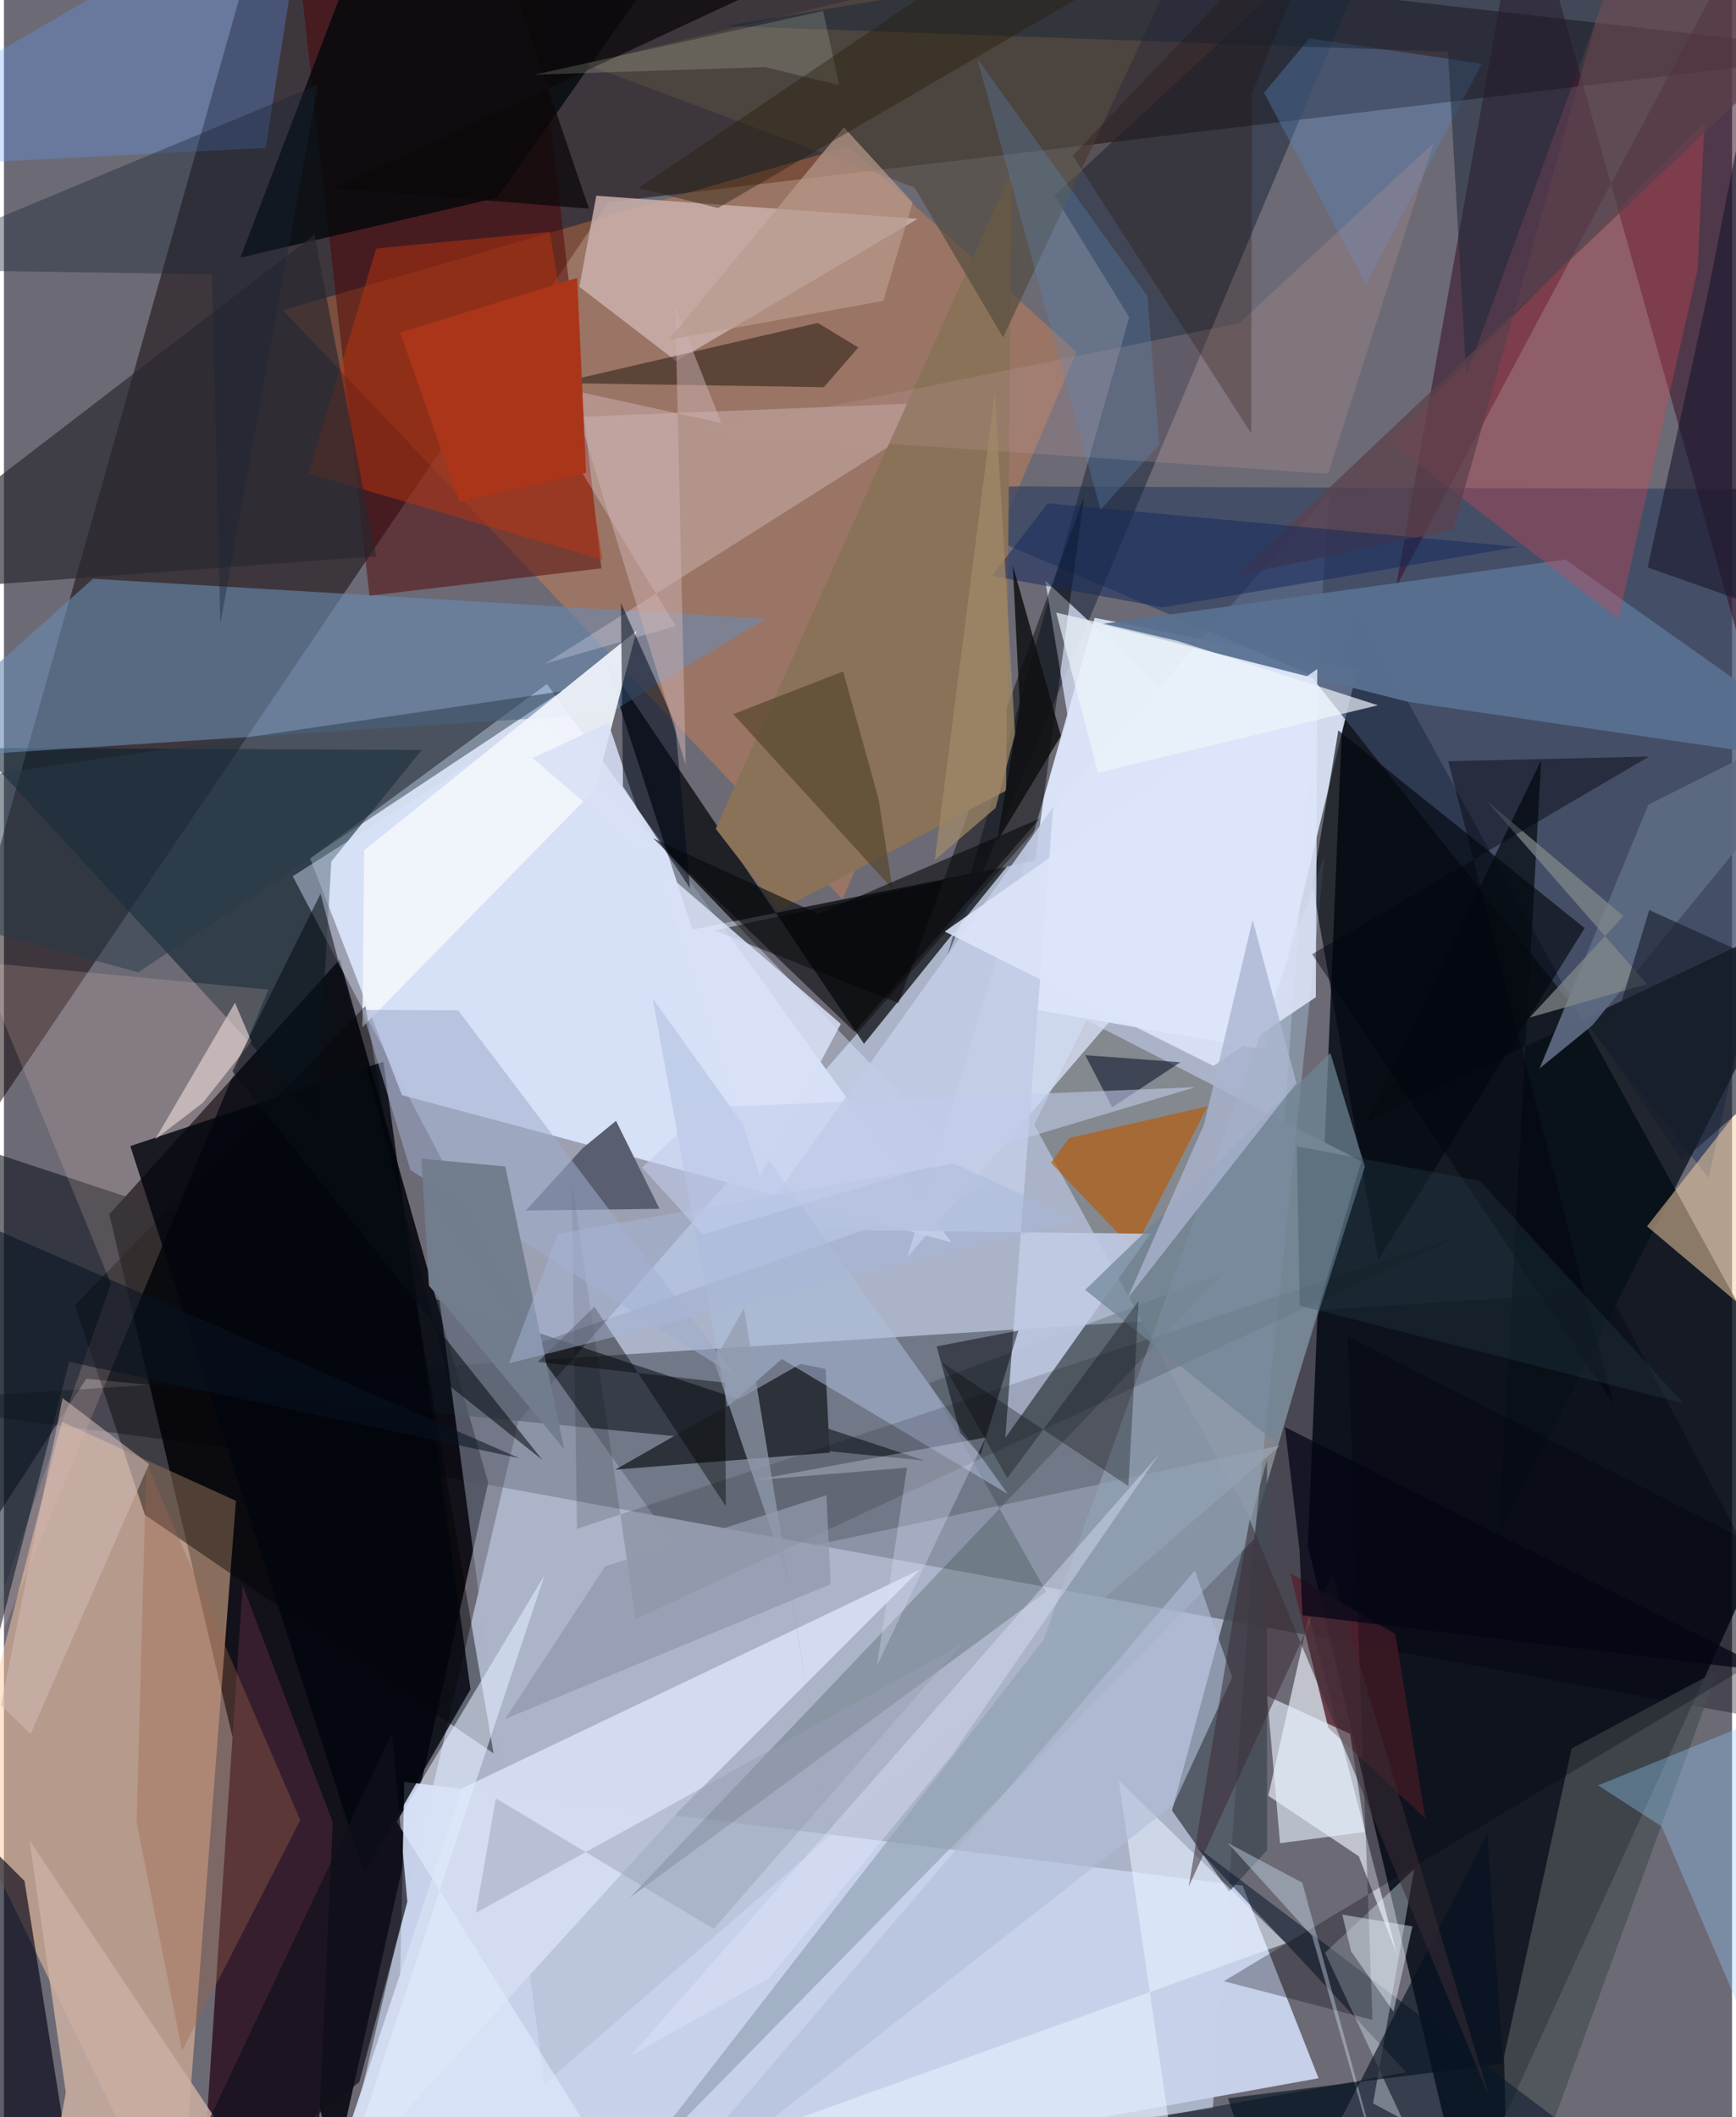 <svg xmlns="http://www.w3.org/2000/svg" width="228" height="278" viewBox="0 0 836 1024"><path fill="#6c6a75" d="M0 0h836v1024H0z"/><path fill="#ccdbf4" fill-opacity=".643" d="M641.346 238.217L248.858 687.452l-92.093 393.42 428.041-61.18z"/><path fill="#010812" fill-opacity=".808" d="M650.008 286.19l-19.193 461.406 75.703 318.936L875.052 696.5z"/><path fill="#d5ddf1" fill-opacity=".996" d="M148.1 415.195l114.562-84.368 195.75 270.096-265.878-71.262z"/><path fill="#131119" fill-opacity=".992" d="M50.977 587.299l109.019 462.691 74.266-332.867-71.833-253.088z"/><path fill="#110305" fill-opacity=".498" d="M-62 621.997L292.476 97.78 898 25.57 131.129-62z"/><path fill="#00030c" fill-opacity=".337" d="M207.896 713.291L-59.756 678.16l836.125-53.515 113.44 213.678z"/><path fill="#e0eafd" fill-opacity=".878" d="M610.192 507.827l44.427-183.806-126.964-25.204-52.521 185.333z"/><path fill="#ffc9a0" fill-opacity=".506" d="M84.522 1086L-19.353 872.812l47.41-185.143 84.183 38.199z"/><path fill="#c8d3ea" fill-opacity=".976" d="M635.963 1005.162L188.954 1086l4.714-224.207 405.565 50.216z"/><path fill="#ff8941" fill-opacity=".314" d="M134.952 150.024l270.706 284.982 113.258-264.752-110.24-99.578z"/><path fill="#374462" fill-opacity=".733" d="M898 236.696l-479.6-1.665 213.17 91.085 193.142 243.567z"/><path fill="#000307" fill-opacity=".706" d="M290.43 318.445l42.591 131.178 152.175-30.482-69.136 85.719z"/><path fill="#061d2a" fill-opacity=".565" d="M158.361 416.68l43.726-53.953-214.331-.946 163.595 177.8z"/><path fill="#83878d" fill-opacity=".976" d="M656.668 561.67l-132.952-68.2-25.312 50.454 106.565 194.197z"/><path fill="#d9e5fe" fill-opacity=".443" d="M258.554 649.616l217.93-75.695-217.578-225.955L139.688 423.8z"/><path fill="#0f161d" fill-opacity=".584" d="M-62 824.011l101.837-157.18 405.579 39.605-490.795-162.217z"/><path fill="#6a8bb1" fill-opacity=".6" d="M-55.307 367.705l347.777-22.523 76.07-45.943L43.066 279.94z"/><path fill="#360d23" fill-opacity=".529" d="M735.038-62l135.73 483.73L857.91-62 673.42 283.94z"/><path fill="#500000" fill-opacity=".478" d="M250.697-62l38.32 336.887-112.18 13.223-34.041-303.123z"/><path fill="#eff4fe" fill-opacity=".639" d="M655.422 897.804l-43.779-29.24L631.34 781.5l42.449 163.423z"/><path fill="#371e2e" d="M159.054 881.325L149.807 1086l-51.994-55.88 17.684-263.289z"/><path fill="#434a54" fill-opacity=".824" d="M611.014 706.16l-45.959 169.51 27.627 39.237 18.366-19.986z"/><path fill="#cab0ac" fill-opacity=".839" d="M278.34 138.701l46.923 36.022 116.756-68.863-155.457-11.187z"/><path fill="#acb6cc" fill-opacity=".435" d="M333.422 759.944L203.817 577.56l57.679 430.365 355.858-308.78z"/><path fill="#1b273a" fill-opacity=".537" d="M677.304-62L508.171 94.552l36.207 58.954-88.005 308.806z"/><path fill="#00070b" fill-opacity=".776" d="M329.512-33.792L185.586-62l-71.22 186.62 124.34-29.025z"/><path fill="#080f16" fill-opacity=".741" d="M877.25 439.302L723.111 742.38l20.545-374.691-84.554 174.875z"/><path fill="#f2f6fc" fill-opacity=".918" d="M306.005 305.096l-19.886 76.532-112.701 115.18.812-85.525z"/><path fill="#d4ddf2" fill-opacity=".961" d="M443.066 759.229L327.068 875.335 155.17 1064.28l66.387-199.297z"/><path fill="#597091" fill-opacity=".937" d="M530.865 301.82l148.573 37.698L898 371.51 755.353 270.626z"/><path fill="#be3512" fill-opacity=".486" d="M147.355 228.987l32.741-108.798 84.005-8.08L289.59 270.68z"/><path fill="#dbe4f9" fill-opacity=".745" d="M437.043 608.057l77.647-261.085-10.943-66.141 119.24 110.694z"/><path fill="#d74752" fill-opacity=".341" d="M822.701 58.971l-3.373 71.508-38.296 168.878-110.78-85.691z"/><path fill="#fff6ff" fill-opacity=".251" d="M462.345 194.286L261.983 320.9l63.021-18.108-61.498-100.59z"/><path fill="#4a5056" fill-opacity=".773" d="M727.83 1086l-2.118-91.402 32.683-148.896 70.665-37.668z"/><path fill="#000001" fill-opacity=".427" d="M174.86 486.55l62.003 361.496-168.65-115.329-33.87-101.42z"/><path fill="#000114" fill-opacity=".631" d="M9.933 909.765L-62 837.968v120.078L38.002 1086z"/><path fill-opacity=".447" d="M522.432 240.576l-89.67 244.59-89.045-35.137 155.172-33.906z"/><path fill="#f8d2a7" fill-opacity=".518" d="M852.857 511.803l-13.605 24.836-44.378 56.486L898 680.146z"/><path fill="#8a7258" d="M487.466 82.842L344.345 400.867l30.658 39.572 109.79-58.065z"/><path fill="#29282f" fill-opacity=".663" d="M180.07 269.079l-197.559 14.47L-62 276.468l212.206-162.98z"/><path fill="#b65b07" fill-opacity=".655" d="M546.678 604.534l35.529-69.424-66.848 15.322-8.825 11.93z"/><path fill="#2d3139" d="M295.78 710.8l89.548-51.1 12.146 2.392 2 40.49z"/><path fill="#071629" fill-opacity=".518" d="M678.345 1002.267L575.886 892.423 831.878 1086l-503.327-20.765z"/><path fill="#05160c" fill-opacity=".192" d="M589.818 615.94L302.743 917.86l201.418-148.002-56.566-100.851z"/><path fill="#595e71" d="M279.86 555.401l-27.393 30.11 64.674-.841-21.035-42.555z"/><path fill="#c1cbe5" fill-opacity=".894" d="M507.58 390.328L361.639 594.513l192.99 2.204-70.234 98.783z"/><path fill="#ecfbff" fill-opacity=".353" d="M639.11 944.48l43.143-40.473-19.923 113.334 14.15 7.567z"/><path fill="#fed2c9" fill-opacity=".173" d="M-11.871 465.323l139.779 13.329-173.66 419.818 97.497-277.543z"/><path fill="#1f140c" fill-opacity=".494" d="M396.66 187.269l-128.398-2.024 125.479-29.056 19.55 11.883z"/><path fill="#92a2b5" fill-opacity=".675" d="M502.9 793.083L299.788 1054.83l305.148-310.573 33.963-330.498z"/><path fill="#629cfd" fill-opacity=".294" d="M-62 59.257L147.545-62 126.608 71.542l-173.29 8.825z"/><path fill="#caaea2" fill-opacity=".859" d="M12.306 889.947l123.222 184.555L16.274 1086l13.651-73.922z"/><path fill="#95d0ff" fill-opacity=".337" d="M771.196 863.538l91.472-37.266L888.684 1086l-86.711-202.584z"/><path fill="#5d6b83" fill-opacity=".918" d="M768.388 495.953L898 337.685l-102.482 51.523-52.61 127.541z"/><path fill="#04090e" fill-opacity=".643" d="M664.806 609.34l99.886-160.457-119.145-95.626-12.473 74.554z"/><path fill="#aebdde" fill-opacity=".522" d="M313.818 482.9l36.123 197.607 26.346-23.206 109.353 65.31z"/><path fill="#dde5fa" fill-opacity=".867" d="M455.133 450.554L635.357 323.57l-.7 158.744-49.516 33.25z"/><path fill="#5b8bc6" fill-opacity=".357" d="M631.542 18.563l-21.966 26.32 49.32 92.5 56.072-106.538z"/><path fill="#56232f" fill-opacity=".831" d="M622.301 760.876l18.4 74.832 46.918 43.745-14.495-89.136z"/><path fill="#03060e" fill-opacity=".82" d="M225.68 817.077l-51.445 89.197-113.1-351.96 122.456-40.8z"/><path fill-opacity=".145" d="M274.62 570.034l2.617 169.423 427.678-142.03-399.393 185.737z"/><path fill="#01000d" fill-opacity=".282" d="M590.11 958.24L898 773.21l-247.971-126.9 12.011 330.66z"/><path fill="#534c40" fill-opacity=".667" d="M440.533 90.734l-159.72-59.927L578.48-40.57l-95.113 203.779z"/><path fill="#9e654d" fill-opacity=".349" d="M143.352 880.336l-74.47-172.892-4.678 174.06 21.982 110.442z"/><path fill="#d8e0f6" fill-opacity=".859" d="M255.787 366.62l36.554-17.047 73.408 219.242 39.106-73.58z"/><path fill="#e4edff" fill-opacity=".576" d="M172.018 1030.977L317.76 1086 190.005 881.13l71.498-119.193z"/><path fill="#273a49" fill-opacity=".502" d="M269.734 334.383L-62 382.818l22.036 59.142L64.95 470.233z"/><path fill="#010a1b" fill-opacity=".537" d="M298.48 291.641l26.205 58.137 7.216 79.87-32.44-49.26z"/><path fill="#e8f3ff" fill-opacity=".608" d="M611.098 820.307l40.136 18.285 7.3 47.461-41.202 5.438z"/><path fill="#e6d5d2" fill-opacity=".647" d="M73.192 551.02l23.007-17.626 23.503-29.696-7.945-18.705z"/><path fill="#6f8496" fill-opacity=".71" d="M641.651 509.295l16.736 55.024-42.592 133.828-92.738-74.299z"/><path fill="#b89697" fill-opacity=".271" d="M597.606 156.304l94.046-87.137-51.067 160.044-300.6-20.672z"/><path fill="#010108" fill-opacity=".459" d="M451.23 651.204l39.504-7.623-18.359 60.266-9.838-10.977z"/><path fill="#e6f0ff" fill-opacity=".573" d="M620.169 939.869l-80.89-78.822 28.003 190.762L213.248 1086z"/><path fill="#56472d" fill-opacity=".686" d="M352.804 345.382l77.03 84.549-6.708-43.424-17.134-61.765z"/><path fill="#ccb2b2" fill-opacity=".514" d="M329.827 369.854l-55.778-181.26 73.009 15.96-22.312-56.365z"/><path fill="#172538" fill-opacity=".486" d="M796.448-62l-89.006 243.455-8.881-156.41-349.518-12.509z"/><path fill="#9faccc" fill-opacity=".553" d="M354.138 665.973L219.701 488.644l-46.496-.191 23.446 77.492z"/><path fill="#1a172f" fill-opacity=".608" d="M853.97-8.598l-30.05 152.234-28.747 130.819L898 310.625z"/><path fill="#192634" fill-opacity=".388" d="M100.614 132.679L-62 130.19l213.943-89.2-47.276 260.76z"/><path fill="#b3bed7" fill-opacity=".612" d="M594.16 811.288l-18.036-51.668-272.796 318.754 262.457-205.581z"/><path fill="#dce1fa" fill-opacity=".318" d="M362.29 716l112.693-20.76-52.63 110.274 14.524-95.67z"/><path fill="#838989" fill-opacity=".722" d="M783.448 443.081l-66.232-55.804 77.667 88.71-56.764 16.159z"/><path fill="#727d8e" fill-opacity=".996" d="M242.546 564.19l-40.614-3.78 3.656 61.384 65.378 79z"/><path fill="#11101b" fill-opacity=".698" d="M171.936 1006.973L70.496 1086l117.202-247.724 7.452 81.52z"/><path fill="#abb5cf" fill-opacity=".78" d="M543.461 628.089l37.15-84.371 23.456-98.754 21.202 78.868z"/><path fill="#020d22" fill-opacity=".541" d="M569.093 513.775l126.363-83.406-159.31 105.169-13.05-25.187z"/><path fill="#06070a" fill-opacity=".584" d="M411.567 499.102l89.278-103.085-106.864 46.001-79.966-36.585z"/><path fill="#5b404d" fill-opacity=".749" d="M790.406-62L898-7.01 596.307 278.335l104.788-22.137z"/><path fill="#00040c" fill-opacity=".439" d="M698.722 368.17l97.123-2.248-162.999 95.596L778.48 678.901z"/><path fill="#14285b" fill-opacity=".506" d="M477.972 278.532l82.489 15.229 171.95-29.25-227.476-21.058z"/><path fill="#cfb8b3" fill-opacity=".58" d="M28.35 676.191L-1.47 824.763l14.383 13.884L70.2 708.121z"/><path fill="#090e15" fill-opacity=".553" d="M153.148 432.276l63.118 238.608 44.26 35.29-150.01-188.065z"/><path fill="#230e06" fill-opacity=".267" d="M646.977-61.536L517.058 75.27l86.32 134.315.394-164.358z"/><path fill="#0e1011" fill-opacity=".839" d="M488.028 273.447l23.3 82.409-30.945 51.312 11.064-65.464z"/><path fill="#edf5fb" fill-opacity=".69" d="M509.05 296.304l58.75 13.702 96.88 31.115-135.435 32.663z"/><path fill="#d6ebff" fill-opacity=".38" d="M628.11 910.589L675.979 1086 632.81 936.324l-40.794-44.98z"/><path fill="#081422" fill-opacity=".545" d="M249.3 705.267L-30.68 583.055l-19.306 391.033 81.547-315.384z"/><path fill="#eaf7ff" fill-opacity=".439" d="M647.45 926.038l4.269 17.78 20.52 29.153 9.142-41.26z"/><path fill-opacity=".294" d="M548.93 629.239l-4.97 89.512-90.04-59.632 31.46 55.836z"/><path fill-opacity=".412" d="M348.835 668.754l-90.536-10.067 27.333-26.657 63.61 96.51z"/><path fill="#b99b8e" fill-opacity=".69" d="M321.666 164.347L406.348 61.57l33.248 36.33-14.19 47.61z"/><path fill="#969db3" fill-opacity=".451" d="M463.529 795.153L343.38 932.914l-105.42-63.123-9.602 55.369z"/><path fill="#939db0" fill-opacity=".722" d="M380.071 766.351l-36.508-107.99 14.417-25.606 47.397 288.046z"/><path fill="#061221" fill-opacity=".635" d="M615.477 1086l102.088-198.926 7.553 111.045-132.962 16.736z"/><path fill="#0d080a" fill-opacity=".753" d="M227.563-62h260.858L159.577 91.083l123.441 9.853z"/><path fill="#3a2c36" fill-opacity=".533" d="M602.58 735.011L573.16 912.44l69.532-151.395 75.948 253.46z"/><path fill="#d4dccf" fill-opacity=".196" d="M396.29 5.272L256.678 36.126l111.432-3.683 35.958 8.721z"/><path fill="#e3e7ff" fill-opacity=".384" d="M558.739 703.473L458.672 848.785 370.09 956.7l-66.56 37.378z"/><path fill="#aa361a" fill-opacity=".992" d="M191.677 160.877l28.686 81.788 61.277-13.947-4.33-94.31z"/><path fill="#5c8bb8" fill-opacity=".298" d="M470.842 28.269l59.64 218.248 28.505-31.457-5.854-71.912z"/><path fill="#939aae" fill-opacity=".737" d="M242.384 831.443l48.45-73.843 107.09-34.426 1.976 43.059z"/><path fill="#274453" fill-opacity=".282" d="M625.414 554.428l88.542 16.727 98.692 107.638-185.784-47.29z"/><path fill="#251e0c" fill-opacity=".412" d="M624.504-62L345.417 100.607l-38.398-9.66L488.544-31.876z"/><path fill="#a8b8da" fill-opacity=".459" d="M244.353 659.391l275.498-69.28-60.309-27.293-191.535 33.887z"/><path fill="#a18969" fill-opacity=".729" d="M479.73 390.807l9.394-35.76-9.751-165.104L450.33 415.98z"/><path fill="#18212f" fill-opacity=".631" d="M795.953 440.166L898 486.392l-86.078 75.083-36.567-53.426z"/><path fill="#030515" fill-opacity=".725" d="M626.772 749.748l-7.06-59.509 235.3 118.301-226.866-27.3z"/><path fill="#c3cdec" fill-opacity=".561" d="M308.715 564.715l29.392 32.322 238.284-71.236-237.189 9.943z"/></svg>